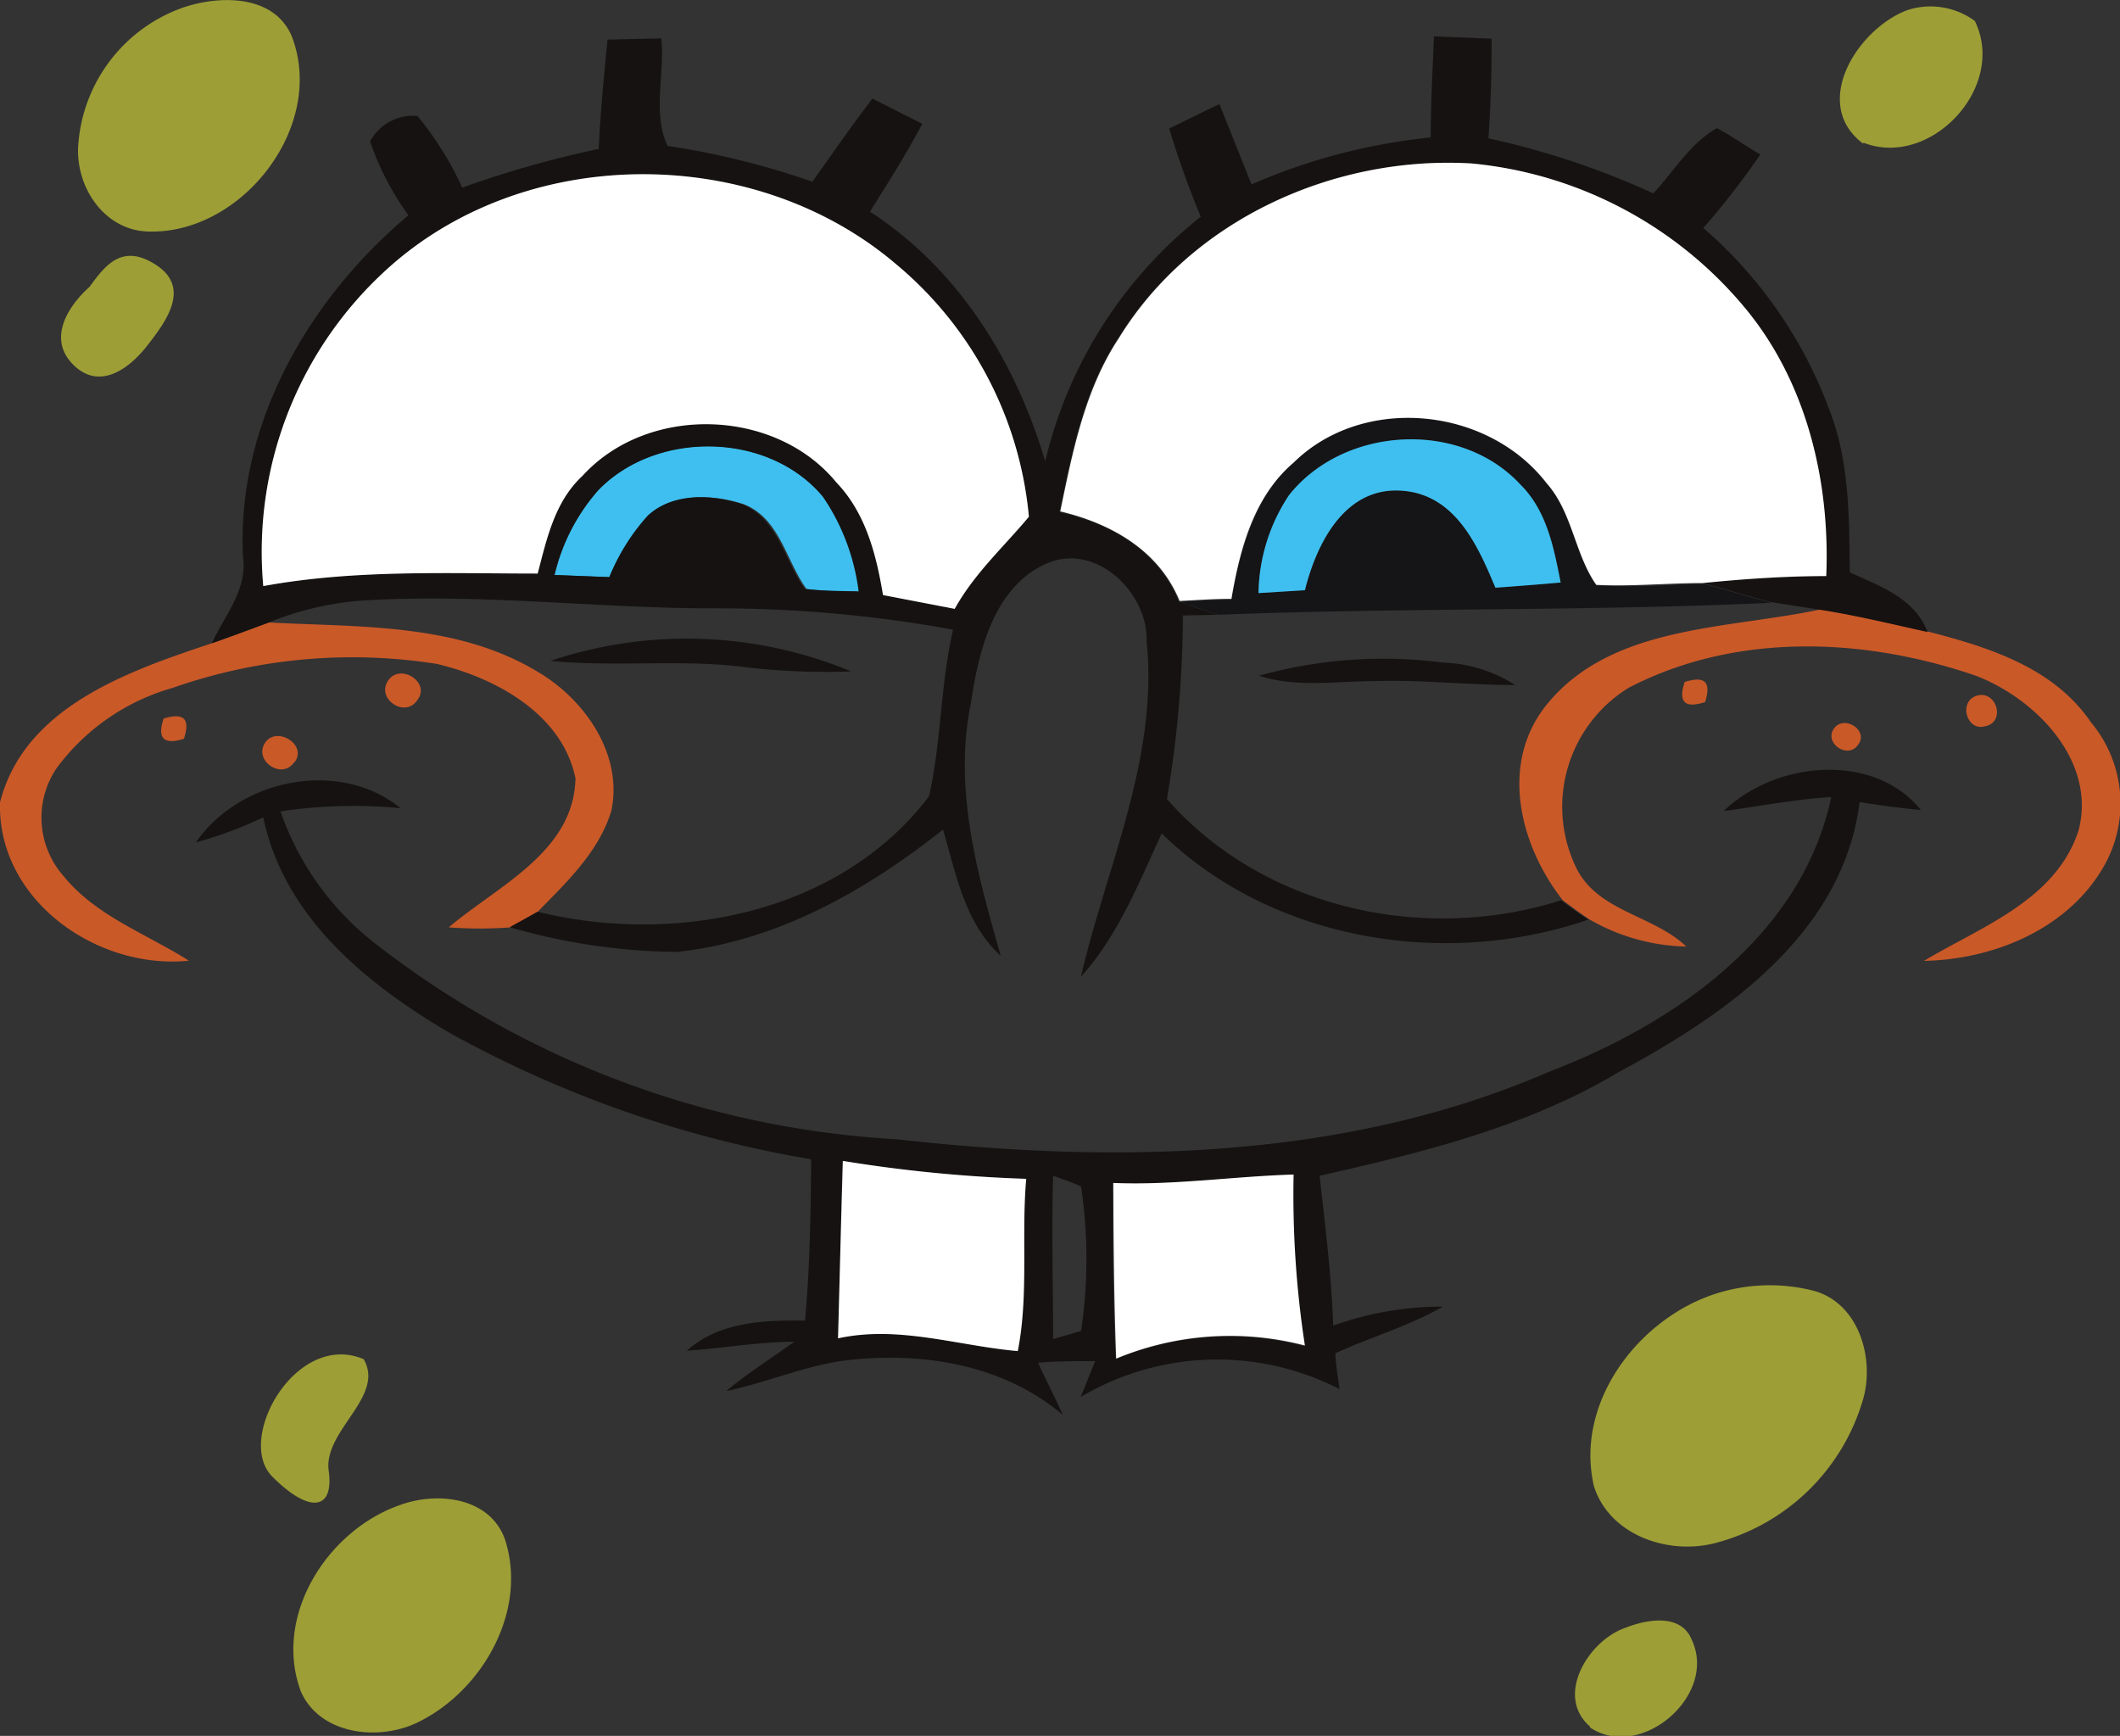 <svg xmlns="http://www.w3.org/2000/svg" viewBox="0 0 118.29 96.85"><rect x="0" y="0" width="118.29" height="96.85" fill="#333333" stroke="none"/><defs><style>.cls-1{fill:#151416;}.cls-2{fill:#3ebfef;}.cls-3{fill:#ca5928;}.cls-4{fill:#151211;}.cls-5{fill:#fff;}.cls-6{fill:#9d9e36;}</style></defs><title>Asset 11</title><g id="Layer_2" data-name="Layer 2"><g id="Layer_1-2" data-name="Layer 1"><path class="cls-1" d="M72.18,25.81C76.05,22,83,22.68,86.3,27c1.44,1.62,1.56,3.95,2.77,5.67,2,.1,4-.05,5.94-.1,1.28.32,2.55.73,3.83,1.06-10.28.48-20.57.26-30.85.67-.73-.23-1.45-.48-2.17-.73,1-.05,1.93-.09,2.89-.12C69.21,30.65,70,27.71,72.18,25.81Zm-.26,1.82a10.14,10.14,0,0,0-1.7,5.46l2.59-.16c.64-2.56,2.17-5.69,5.27-5.56s4.37,3.06,5.36,5.42c1.22-.09,2.43-.18,3.64-.29-.38-1.94-.77-4-2.24-5.46C81.47,23.39,75,23.78,71.92,27.63Z"/><path class="cls-2" d="M33.38,27.35c3.25-3.39,9.5-3.27,12.53.35A12.11,12.11,0,0,1,48,33c-1,0-2,0-3-.14-1.15-1.58-1.48-3.93-3.5-4.73-1.7-.55-3.87-.66-5.27.64A11.51,11.51,0,0,0,34,32.2l-3.06-.12A10.93,10.93,0,0,1,33.38,27.35Zm36.84,5.74,2.59-.16c.64-2.56,2.17-5.69,5.27-5.56s4.37,3.06,5.36,5.42c1.22-.09,2.43-.18,3.64-.29-.38-1.94-.77-4-2.24-5.46-3.37-3.65-9.87-3.26-12.92.59A10.14,10.14,0,0,0,70.22,33.09Z"/><path class="cls-3" d="M101.59,34c2,.31,4,.8,6,1.24,3.37.87,7,2,9.08,5.06a7.06,7.06,0,0,1,.68,8.1c-2,3.43-6.09,5.13-10,5.21,3.21-1.92,7.36-3.38,8.63-7.28,1-3.85-2.34-7.3-5.68-8.61-6.24-2.16-13.43-2.46-19.42.65A7.8,7.8,0,0,0,88,48.52c1.25,2.36,4.27,2.55,6.09,4.29a11.24,11.24,0,0,1-5.38-1.5c-.52-.34-1-.7-1.51-1.08-2.42-3.08-3.58-7.7-.83-11C90,34.86,96.39,35.11,101.59,34ZM0,44.77c-.15,5.44,5.4,9.35,10.54,8.83-2.38-1.51-5.19-2.49-7-4.73a4.93,4.93,0,0,1-.39-6,12.18,12.18,0,0,1,6.48-4.49,30.3,30.3,0,0,1,14.74-1.34c3.3.78,7,2.8,7.74,6.38-.08,4.11-4.34,6-7.07,8.32a23.51,23.51,0,0,0,3.46,0L30,50.87c1.62-1.65,3.42-3.35,4.11-5.63C34.78,42.07,32.6,39,30,37.48,25.47,34.74,20,35,15,34.73c-1.06.39-2.12.79-3.18,1.16C7.14,37.45,1.36,39.44,0,44.77Zm23.27-5.69c.81-1-.95-2.12-1.62-1.1S22.6,40.07,23.27,39.08Zm71.87.09c.35-1.11,0-1.48-1.14-1.12C93.63,39.17,94,39.54,95.14,39.17Zm15.66,1.34c1.12-.25.6-2-.48-1.7S109.73,40.86,110.8,40.51Zm-100.54.71c.37-1.11,0-1.48-1.13-1.13C8.76,41.2,9.14,41.57,10.26,41.22Zm93.41.34c.64-.82-.8-1.71-1.35-.9S103.11,42.37,103.67,41.56Zm-87.26,1c.81-1-1-2.1-1.63-1.1S15.74,43.52,16.41,42.53Z"/><path class="cls-4" d="M33.9,2.21l3-.07c.2,1.95-.51,4.2.35,6a44.5,44.5,0,0,1,8.08,2C46.46,8.55,47.53,7,48.68,5.5l2.78,1.41c-.89,1.68-1.91,3.29-2.92,4.9,4.94,3.2,8.13,8.36,9.78,13.93A24.67,24.67,0,0,1,67,12.09a50.52,50.52,0,0,1-1.76-4.92c.93-.45,1.86-.92,2.8-1.36.6,1.49,1.2,3,1.79,4.48a33.29,33.29,0,0,1,10-2.62c0-1.88.11-3.76.18-5.64l3.22.13c0,1.85-.05,3.71-.18,5.56a44.8,44.8,0,0,1,9.2,3.07c1.15-1.23,2.06-2.8,3.55-3.64.83.44,1.61,1,2.42,1.47a43.58,43.58,0,0,1-3.18,4.1,24.74,24.74,0,0,1,7,10.06c1.16,2.9,1.14,6.07,1.17,9.15,1.67.77,3.63,1.44,4.34,3.33-2-.44-4-.93-6-1.24l-2.75-.43c-1.28-.33-2.55-.74-3.83-1.06,2.29-.23,4.58-.35,6.89-.39.22-5.28-1.09-10.79-4.5-14.92a22.59,22.59,0,0,0-15.28-8.1c-7.63-.46-15.62,3.13-19.68,9.73-1.92,2.9-2.59,6.37-3.28,9.72,2.85.64,5.51,2.14,6.66,5,.72.25,1.44.5,2.17.73L66,34.34a61.65,61.65,0,0,1-.89,10.24c5.38,6.12,14.35,8.08,22,5.65.49.38,1,.74,1.51,1.08-8,2.75-17.66,1.18-23.8-4.81-1.29,2.78-2.44,5.71-4.51,8,1.44-6.17,4.33-12.21,3.67-18.7.09-2.66-2.67-5.41-5.36-4.45-3.11,1.2-4,4.88-4.44,7.84-1,4.8.35,9.56,1.66,14.14-2-1.82-2.5-4.57-3.22-7.05-4.3,3.42-9.31,6.25-14.87,6.83a34.62,34.62,0,0,1-9.31-1.38L30,50.87c7.67,1.88,16.89.1,21.84-6.45.69-3.05.63-6.24,1.34-9.29a73.13,73.13,0,0,0-13.37-1.19c-6.39,0-12.76-.81-19.16-.46A17.08,17.08,0,0,0,15,34.73c-1.06.39-2.12.79-3.18,1.16.72-1.56,2-3,1.74-4.82-.37-7.43,3.68-14.4,9.23-19.06a15.69,15.69,0,0,1-2.14-4.12,2.72,2.72,0,0,1,2.64-1.42,17.8,17.8,0,0,1,2.5,4,57.51,57.51,0,0,1,7.62-2.16C33.5,6.25,33.7,4.23,33.9,2.21ZM21.31,15.28A21.27,21.27,0,0,0,14.69,32.7C19.75,31.77,24.9,32,30,32c.51-1.93.94-4,2.5-5.45,3.64-4,10.76-3.8,14.17.37,1.63,1.7,2.22,4,2.6,6.28l4,.77C54.36,32,56,30.52,57.41,28.83A20.81,20.81,0,0,0,50,14.74C42,7.92,29,8,21.31,15.28ZM33.38,27.35a10.93,10.93,0,0,0-2.44,4.73L34,32.2a11.51,11.51,0,0,1,2.14-3.43c1.4-1.3,3.57-1.19,5.27-.64,2,.8,2.35,3.15,3.5,4.73,1,.11,2,.11,3,.14a12.11,12.11,0,0,0-2-5.3C42.88,24.08,36.63,24,33.38,27.35Zm7.77,9.82a38.42,38.42,0,0,0,6.34.29,23.93,23.93,0,0,0-16.77-.59C34.19,37.22,37.69,36.8,41.15,37.17ZM76.73,38c2.6-.08,5.21.22,7.81.22a7.9,7.9,0,0,0-4-1.25,25.87,25.87,0,0,0-10.29.73C72.34,38.38,74.56,38,76.73,38Zm-65.8,9c2.44-3.54,8-4.69,11.42-1.91a27.3,27.3,0,0,0-6.7.18A15.92,15.92,0,0,0,21,52.69,52,52,0,0,0,50,63.56c12.18,1.37,25,1.19,36.4-3.75,7-2.67,14.13-7.57,15.78-15.34-2,.12-4,.51-6,.78,2.84-2.76,8.33-3.34,11-.06-1.15-.1-2.28-.26-3.42-.44-.91,7.26-7.36,11.8-13.33,15-5.14,3.1-11,4.54-16.8,5.85.31,2.78.66,5.56.76,8.36a18,18,0,0,1,6.12-1.06c-1.91,1.09-4,1.69-6,2.6,0,.5.17,1.51.23,2a14.93,14.93,0,0,0-14.44.44l.81-2c-1.07,0-2.13,0-3.19.09.46,1,.94,1.93,1.38,2.91-3.4-2.89-8.1-3.58-12.41-3-2.17.34-4.22,1.22-6.37,1.67,1.21-1,2.53-1.84,3.8-2.75-2,0-4,.37-6,.5,1.82-1.62,4.29-1.71,6.6-1.68.27-3,.32-6,.34-9a63.36,63.36,0,0,1-20.22-7.08c-4.61-2.72-9.2-6.45-10.35-12A22.47,22.47,0,0,1,10.93,47ZM46.76,74.64c3.39-.71,6.69.45,10,.74.62-3.14.19-6.41.47-9.61a79.66,79.66,0,0,1-10.23-1C46.93,68,46.85,71.34,46.76,74.64Zm12-9c-.09,3,0,6,0,9.07l1.56-.45a27.22,27.22,0,0,0,0-8.06C59.94,66,59.17,65.75,58.79,65.61Zm3.33.39c0,3.27,0,6.54.16,9.8a16.53,16.53,0,0,1,10.53-.73,55.42,55.42,0,0,1-.63-9.54C68.82,65.63,65.49,66.14,62.12,66Z"/><path class="cls-5" d="M62.44,18.85c4.06-6.6,12-10.19,19.68-9.73a22.59,22.59,0,0,1,15.28,8.1c3.41,4.13,4.72,9.64,4.5,14.92-2.31,0-4.6.16-6.89.39-2,0-4,.2-5.94.1-1.21-1.72-1.33-4.05-2.77-5.67C83,22.68,76.05,22,72.18,25.81c-2.23,1.9-3,4.84-3.47,7.6-1,0-1.93.07-2.89.12-1.15-2.82-3.81-4.32-6.66-5C59.85,25.22,60.52,21.75,62.44,18.85ZM14.69,32.7C19.75,31.77,24.9,32,30,32c.51-1.93.94-4,2.5-5.45,3.64-4,10.76-3.8,14.17.37,1.63,1.7,2.22,4,2.6,6.28l4,.77C54.36,32,56,30.52,57.41,28.83A20.81,20.81,0,0,0,50,14.74C42,7.92,29,8,21.31,15.28A21.27,21.27,0,0,0,14.69,32.7ZM62.28,75.8a16.53,16.53,0,0,1,10.53-.73,55.42,55.42,0,0,1-.63-9.54c-3.36.1-6.69.61-10.06.47C62.13,69.27,62.16,72.54,62.28,75.8Zm-5.49-.42c.62-3.14.19-6.41.47-9.61a79.66,79.66,0,0,1-10.23-1c-.1,3.3-.18,6.6-.27,9.9C50.15,73.93,53.45,75.09,56.79,75.38Z"/><path class="cls-6" d="M10,.5C12-.26,15.23-.41,16.27,2c1.95,5-2.71,11-7.89,10.92-2.59,0-4.26-2.59-4-5A8.79,8.79,0,0,1,10,.5Zm94,7.47c3.71,1.43,8-3.1,6.19-6.8a4.17,4.17,0,0,0-3.75-.61C103.67,1.58,101,5.77,103.94,8ZM4.11,20.37c1.46,1.43,3.11.19,4.1-1.08s2.47-3.19.54-4.48S5.86,14.82,5,16C3.74,17.13,2.64,18.94,4.11,20.37ZM18.34,82.05c-.3-2.24,3.17-4.13,1.95-6.22-3.78-1.59-7.17,4.47-5.1,6.55S18.65,84.28,18.34,82.05Zm70.6.88c.87,2.7,4.06,3.81,6.65,3.19a11.64,11.64,0,0,0,8.35-8c.68-2.27-.19-5.37-2.69-6.09a9.87,9.87,0,0,0-5.84.26C91.25,73.8,87.87,78.37,88.94,82.93ZM16.79,94.38c1.1,2.47,4.5,2.79,6.67,1.64,3.54-1.81,6-6.23,4.71-10.15-.86-2.37-3.82-2.66-5.88-1.89C18.25,85.4,15.22,90.17,16.79,94.38Zm71.93,2c2.82,1.9,7.13-1.78,5.68-4.88-.6-1.51-2.52-1.15-3.71-.68C88.66,91.51,86.72,94.6,88.72,96.33Z"/></g></g></svg>